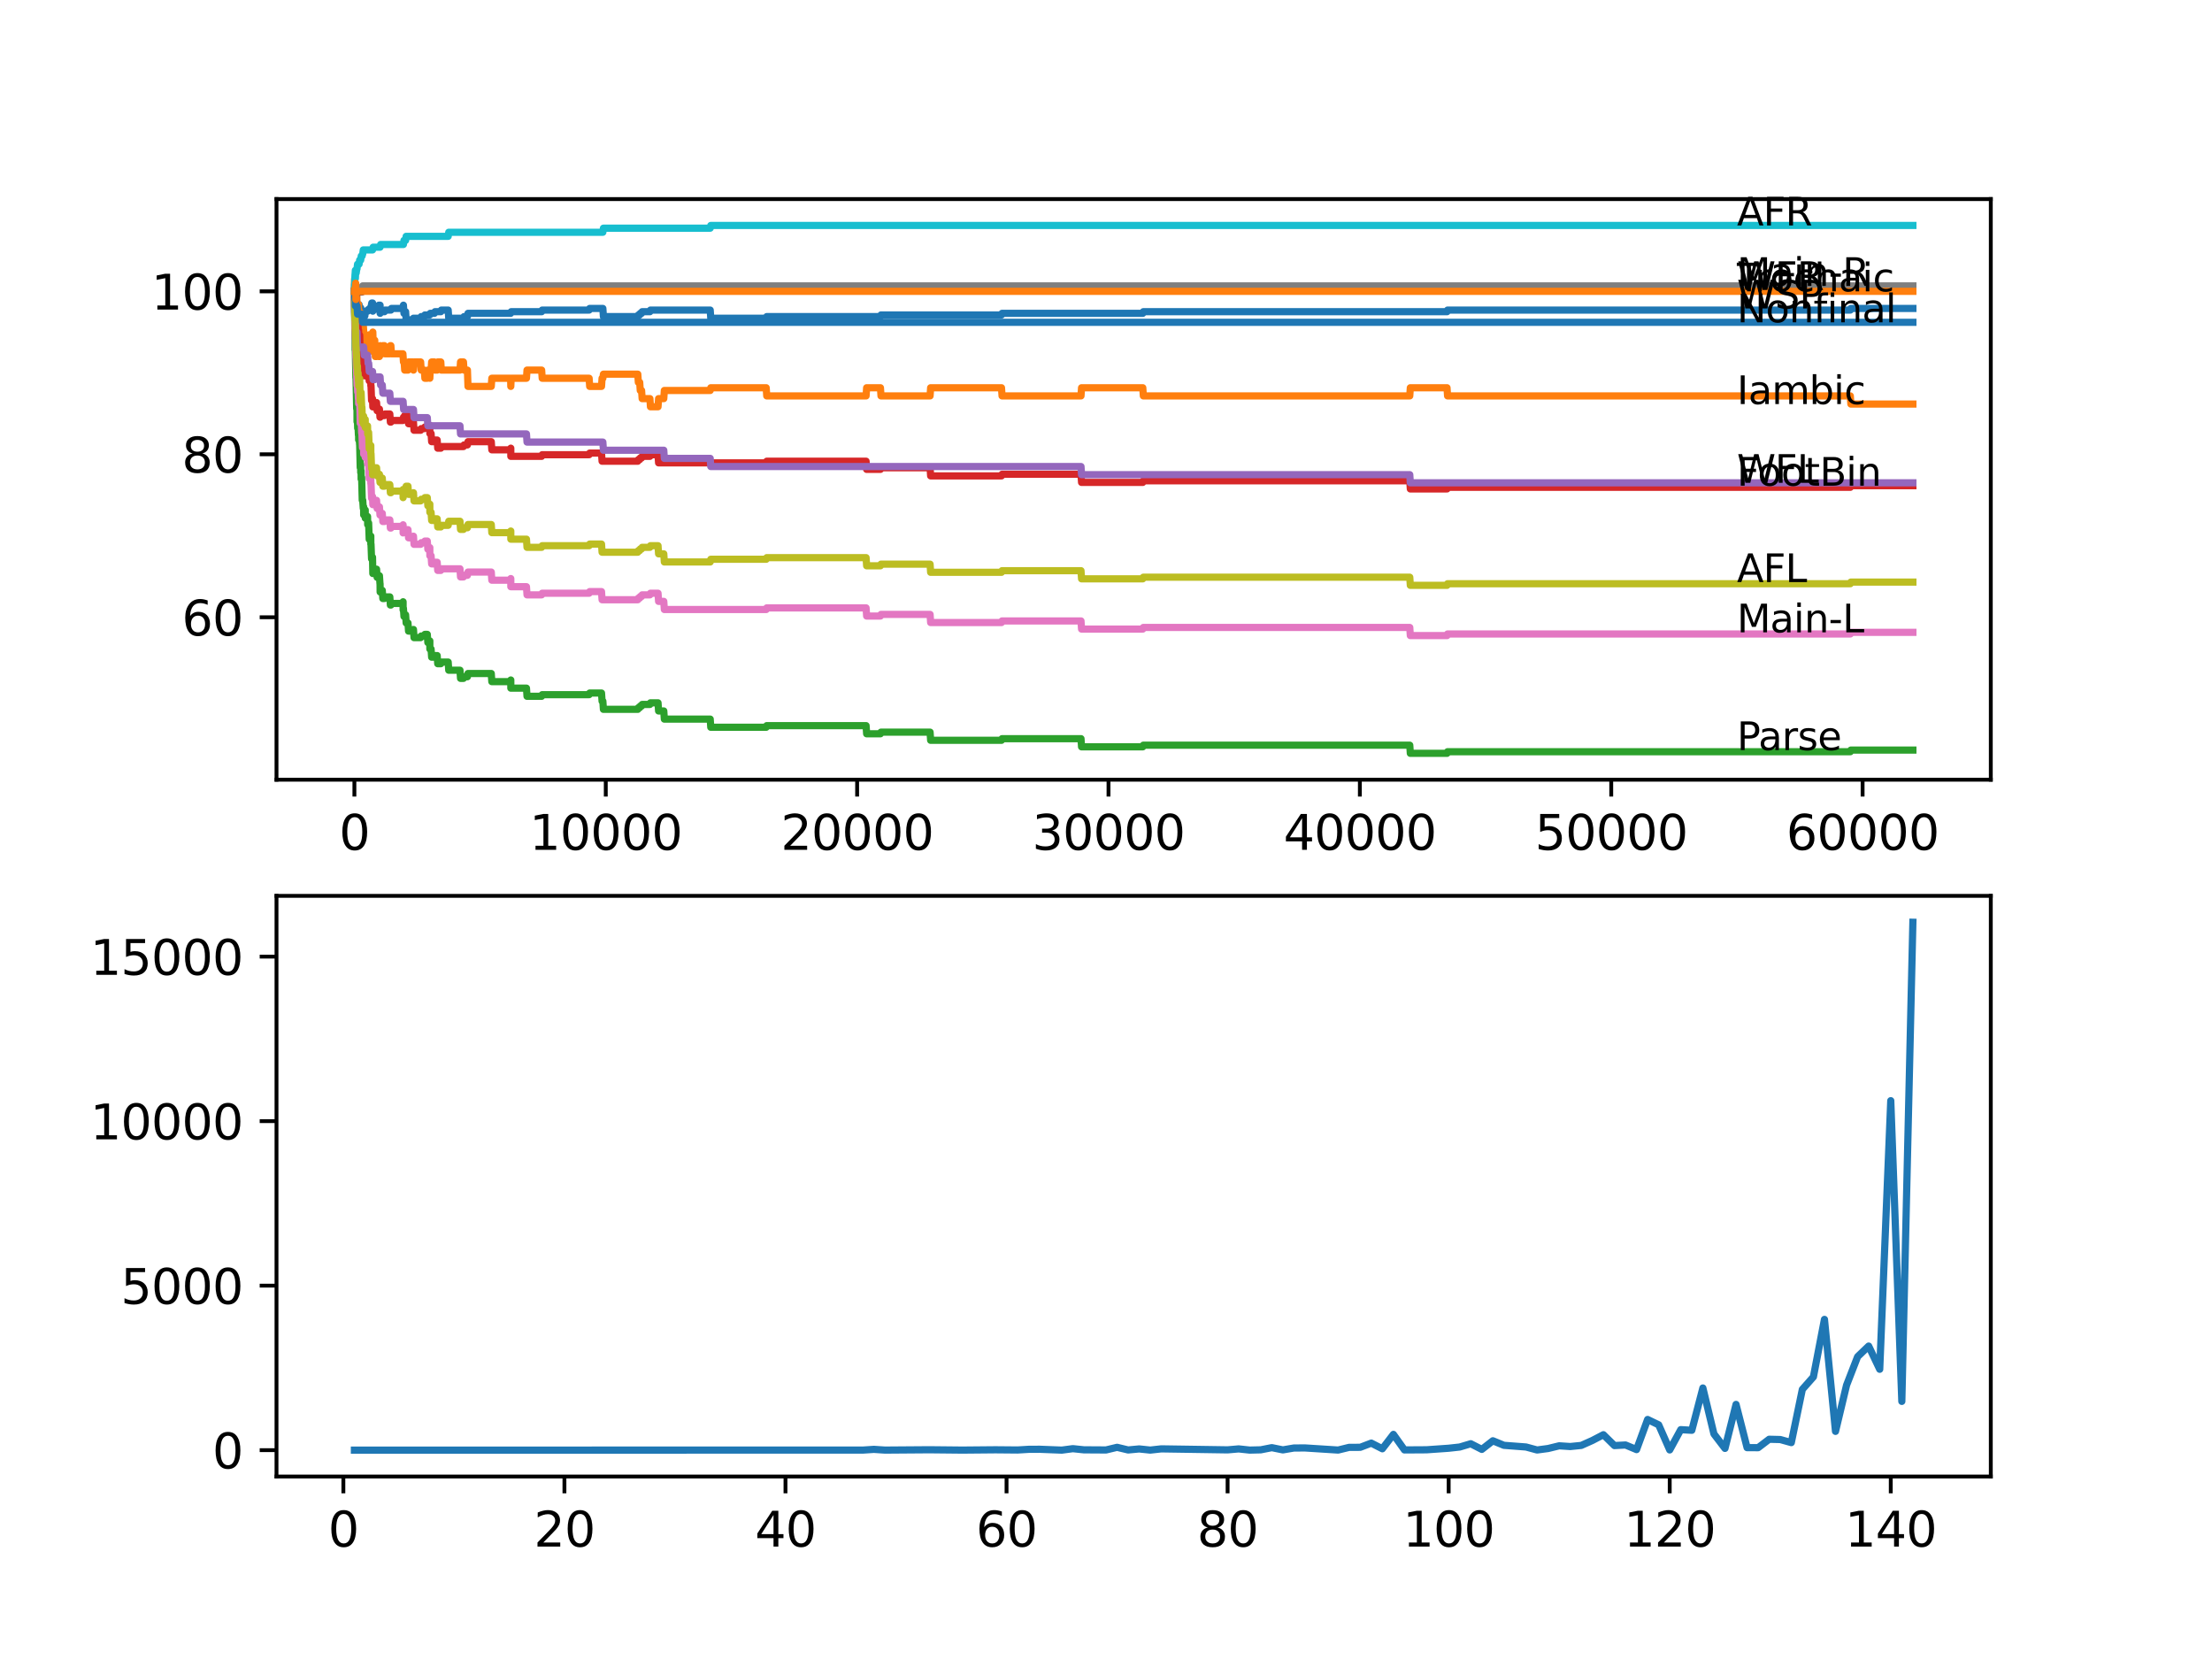 <?xml version="1.0" encoding="utf-8" standalone="no"?>
<!DOCTYPE svg PUBLIC "-//W3C//DTD SVG 1.1//EN"
  "http://www.w3.org/Graphics/SVG/1.1/DTD/svg11.dtd">
<svg xmlns:xlink="http://www.w3.org/1999/xlink" width="460.8pt" height="345.6pt" viewBox="0 0 460.8 345.6" xmlns="http://www.w3.org/2000/svg" version="1.1">
 <defs>
  <style type="text/css">*{stroke-linejoin: round; stroke-linecap: butt}</style>
 </defs>
 <g id="figure_1">
  <g id="patch_1">
   <path d="M 0 345.6 
L 460.8 345.6 
L 460.8 0 
L 0 0 
z
" style="fill: #ffffff"/>
  </g>
  <g id="axes_1">
   <g id="patch_2">
    <path d="M 57.6 162.432 
L 414.72 162.432 
L 414.72 41.472 
L 57.6 41.472 
z
" style="fill: #ffffff"/>
   </g>
   <g id="matplotlib.axis_1">
    <g id="xtick_1">
     <g id="line2d_1">
      <defs>
       <path id="mf407531218" d="M 0 0 
L 0 3.5 
" style="stroke: #000000; stroke-width: 0.8"/>
      </defs>
      <g>
       <use xlink:href="#mf407531218" x="73.827" y="162.432" style="stroke: #000000; stroke-width: 0.8"/>
      </g>
     </g>
     <g id="text_1">
      <!-- 0 -->
      <g transform="translate(70.646 177.03)scale(0.1 -0.1)">
       <defs>
        <path id="DejaVuSans-30" d="M 2034 4250 
Q 1547 4250 1301 3770 
Q 1056 3291 1056 2328 
Q 1056 1369 1301 889 
Q 1547 409 2034 409 
Q 2525 409 2770 889 
Q 3016 1369 3016 2328 
Q 3016 3291 2770 3770 
Q 2525 4250 2034 4250 
z
M 2034 4750 
Q 2819 4750 3233 4129 
Q 3647 3509 3647 2328 
Q 3647 1150 3233 529 
Q 2819 -91 2034 -91 
Q 1250 -91 836 529 
Q 422 1150 422 2328 
Q 422 3509 836 4129 
Q 1250 4750 2034 4750 
z
" transform="scale(0.016)"/>
       </defs>
       <use xlink:href="#DejaVuSans-30"/>
      </g>
     </g>
    </g>
    <g id="xtick_2">
     <g id="line2d_2">
      <g>
       <use xlink:href="#mf407531218" x="126.192" y="162.432" style="stroke: #000000; stroke-width: 0.8"/>
      </g>
     </g>
     <g id="text_2">
      <!-- 10000 -->
      <g transform="translate(110.286 177.03)scale(0.1 -0.1)">
       <defs>
        <path id="DejaVuSans-31" d="M 794 531 
L 1825 531 
L 1825 4091 
L 703 3866 
L 703 4441 
L 1819 4666 
L 2450 4666 
L 2450 531 
L 3481 531 
L 3481 0 
L 794 0 
L 794 531 
z
" transform="scale(0.016)"/>
       </defs>
       <use xlink:href="#DejaVuSans-31"/>
       <use xlink:href="#DejaVuSans-30" x="63.623"/>
       <use xlink:href="#DejaVuSans-30" x="127.246"/>
       <use xlink:href="#DejaVuSans-30" x="190.869"/>
       <use xlink:href="#DejaVuSans-30" x="254.492"/>
      </g>
     </g>
    </g>
    <g id="xtick_3">
     <g id="line2d_3">
      <g>
       <use xlink:href="#mf407531218" x="178.556" y="162.432" style="stroke: #000000; stroke-width: 0.8"/>
      </g>
     </g>
     <g id="text_3">
      <!-- 20000 -->
      <g transform="translate(162.65 177.03)scale(0.1 -0.1)">
       <defs>
        <path id="DejaVuSans-32" d="M 1228 531 
L 3431 531 
L 3431 0 
L 469 0 
L 469 531 
Q 828 903 1448 1529 
Q 2069 2156 2228 2338 
Q 2531 2678 2651 2914 
Q 2772 3150 2772 3378 
Q 2772 3750 2511 3984 
Q 2250 4219 1831 4219 
Q 1534 4219 1204 4116 
Q 875 4013 500 3803 
L 500 4441 
Q 881 4594 1212 4672 
Q 1544 4750 1819 4750 
Q 2544 4750 2975 4387 
Q 3406 4025 3406 3419 
Q 3406 3131 3298 2873 
Q 3191 2616 2906 2266 
Q 2828 2175 2409 1742 
Q 1991 1309 1228 531 
z
" transform="scale(0.016)"/>
       </defs>
       <use xlink:href="#DejaVuSans-32"/>
       <use xlink:href="#DejaVuSans-30" x="63.623"/>
       <use xlink:href="#DejaVuSans-30" x="127.246"/>
       <use xlink:href="#DejaVuSans-30" x="190.869"/>
       <use xlink:href="#DejaVuSans-30" x="254.492"/>
      </g>
     </g>
    </g>
    <g id="xtick_4">
     <g id="line2d_4">
      <g>
       <use xlink:href="#mf407531218" x="230.921" y="162.432" style="stroke: #000000; stroke-width: 0.8"/>
      </g>
     </g>
     <g id="text_4">
      <!-- 30000 -->
      <g transform="translate(215.015 177.03)scale(0.1 -0.1)">
       <defs>
        <path id="DejaVuSans-33" d="M 2597 2516 
Q 3050 2419 3304 2112 
Q 3559 1806 3559 1356 
Q 3559 666 3084 287 
Q 2609 -91 1734 -91 
Q 1441 -91 1130 -33 
Q 819 25 488 141 
L 488 750 
Q 750 597 1062 519 
Q 1375 441 1716 441 
Q 2309 441 2620 675 
Q 2931 909 2931 1356 
Q 2931 1769 2642 2001 
Q 2353 2234 1838 2234 
L 1294 2234 
L 1294 2753 
L 1863 2753 
Q 2328 2753 2575 2939 
Q 2822 3125 2822 3475 
Q 2822 3834 2567 4026 
Q 2313 4219 1838 4219 
Q 1578 4219 1281 4162 
Q 984 4106 628 3988 
L 628 4550 
Q 988 4650 1302 4700 
Q 1616 4750 1894 4750 
Q 2613 4750 3031 4423 
Q 3450 4097 3450 3541 
Q 3450 3153 3228 2886 
Q 3006 2619 2597 2516 
z
" transform="scale(0.016)"/>
       </defs>
       <use xlink:href="#DejaVuSans-33"/>
       <use xlink:href="#DejaVuSans-30" x="63.623"/>
       <use xlink:href="#DejaVuSans-30" x="127.246"/>
       <use xlink:href="#DejaVuSans-30" x="190.869"/>
       <use xlink:href="#DejaVuSans-30" x="254.492"/>
      </g>
     </g>
    </g>
    <g id="xtick_5">
     <g id="line2d_5">
      <g>
       <use xlink:href="#mf407531218" x="283.285" y="162.432" style="stroke: #000000; stroke-width: 0.8"/>
      </g>
     </g>
     <g id="text_5">
      <!-- 40000 -->
      <g transform="translate(267.379 177.03)scale(0.1 -0.1)">
       <defs>
        <path id="DejaVuSans-34" d="M 2419 4116 
L 825 1625 
L 2419 1625 
L 2419 4116 
z
M 2253 4666 
L 3047 4666 
L 3047 1625 
L 3713 1625 
L 3713 1100 
L 3047 1100 
L 3047 0 
L 2419 0 
L 2419 1100 
L 313 1100 
L 313 1709 
L 2253 4666 
z
" transform="scale(0.016)"/>
       </defs>
       <use xlink:href="#DejaVuSans-34"/>
       <use xlink:href="#DejaVuSans-30" x="63.623"/>
       <use xlink:href="#DejaVuSans-30" x="127.246"/>
       <use xlink:href="#DejaVuSans-30" x="190.869"/>
       <use xlink:href="#DejaVuSans-30" x="254.492"/>
      </g>
     </g>
    </g>
    <g id="xtick_6">
     <g id="line2d_6">
      <g>
       <use xlink:href="#mf407531218" x="335.65" y="162.432" style="stroke: #000000; stroke-width: 0.8"/>
      </g>
     </g>
     <g id="text_6">
      <!-- 50000 -->
      <g transform="translate(319.744 177.03)scale(0.1 -0.1)">
       <defs>
        <path id="DejaVuSans-35" d="M 691 4666 
L 3169 4666 
L 3169 4134 
L 1269 4134 
L 1269 2991 
Q 1406 3038 1543 3061 
Q 1681 3084 1819 3084 
Q 2600 3084 3056 2656 
Q 3513 2228 3513 1497 
Q 3513 744 3044 326 
Q 2575 -91 1722 -91 
Q 1428 -91 1123 -41 
Q 819 9 494 109 
L 494 744 
Q 775 591 1075 516 
Q 1375 441 1709 441 
Q 2250 441 2565 725 
Q 2881 1009 2881 1497 
Q 2881 1984 2565 2268 
Q 2250 2553 1709 2553 
Q 1456 2553 1204 2497 
Q 953 2441 691 2322 
L 691 4666 
z
" transform="scale(0.016)"/>
       </defs>
       <use xlink:href="#DejaVuSans-35"/>
       <use xlink:href="#DejaVuSans-30" x="63.623"/>
       <use xlink:href="#DejaVuSans-30" x="127.246"/>
       <use xlink:href="#DejaVuSans-30" x="190.869"/>
       <use xlink:href="#DejaVuSans-30" x="254.492"/>
      </g>
     </g>
    </g>
    <g id="xtick_7">
     <g id="line2d_7">
      <g>
       <use xlink:href="#mf407531218" x="388.014" y="162.432" style="stroke: #000000; stroke-width: 0.8"/>
      </g>
     </g>
     <g id="text_7">
      <!-- 60000 -->
      <g transform="translate(372.108 177.03)scale(0.1 -0.1)">
       <defs>
        <path id="DejaVuSans-36" d="M 2113 2584 
Q 1688 2584 1439 2293 
Q 1191 2003 1191 1497 
Q 1191 994 1439 701 
Q 1688 409 2113 409 
Q 2538 409 2786 701 
Q 3034 994 3034 1497 
Q 3034 2003 2786 2293 
Q 2538 2584 2113 2584 
z
M 3366 4563 
L 3366 3988 
Q 3128 4100 2886 4159 
Q 2644 4219 2406 4219 
Q 1781 4219 1451 3797 
Q 1122 3375 1075 2522 
Q 1259 2794 1537 2939 
Q 1816 3084 2150 3084 
Q 2853 3084 3261 2657 
Q 3669 2231 3669 1497 
Q 3669 778 3244 343 
Q 2819 -91 2113 -91 
Q 1303 -91 875 529 
Q 447 1150 447 2328 
Q 447 3434 972 4092 
Q 1497 4750 2381 4750 
Q 2619 4750 2861 4703 
Q 3103 4656 3366 4563 
z
" transform="scale(0.016)"/>
       </defs>
       <use xlink:href="#DejaVuSans-36"/>
       <use xlink:href="#DejaVuSans-30" x="63.623"/>
       <use xlink:href="#DejaVuSans-30" x="127.246"/>
       <use xlink:href="#DejaVuSans-30" x="190.869"/>
       <use xlink:href="#DejaVuSans-30" x="254.492"/>
      </g>
     </g>
    </g>
   </g>
   <g id="matplotlib.axis_2">
    <g id="ytick_1">
     <g id="line2d_8">
      <defs>
       <path id="m8c0c7b6391" d="M 0 0 
L -3.5 0 
" style="stroke: #000000; stroke-width: 0.8"/>
      </defs>
      <g>
       <use xlink:href="#m8c0c7b6391" x="57.6" y="128.587" style="stroke: #000000; stroke-width: 0.8"/>
      </g>
     </g>
     <g id="text_8">
      <!-- 60 -->
      <g transform="translate(37.875 132.386)scale(0.1 -0.1)">
       <use xlink:href="#DejaVuSans-36"/>
       <use xlink:href="#DejaVuSans-30" x="63.623"/>
      </g>
     </g>
    </g>
    <g id="ytick_2">
     <g id="line2d_9">
      <g>
       <use xlink:href="#m8c0c7b6391" x="57.6" y="94.639" style="stroke: #000000; stroke-width: 0.8"/>
      </g>
     </g>
     <g id="text_9">
      <!-- 80 -->
      <g transform="translate(37.875 98.438)scale(0.1 -0.1)">
       <defs>
        <path id="DejaVuSans-38" d="M 2034 2216 
Q 1584 2216 1326 1975 
Q 1069 1734 1069 1313 
Q 1069 891 1326 650 
Q 1584 409 2034 409 
Q 2484 409 2743 651 
Q 3003 894 3003 1313 
Q 3003 1734 2745 1975 
Q 2488 2216 2034 2216 
z
M 1403 2484 
Q 997 2584 770 2862 
Q 544 3141 544 3541 
Q 544 4100 942 4425 
Q 1341 4750 2034 4750 
Q 2731 4750 3128 4425 
Q 3525 4100 3525 3541 
Q 3525 3141 3298 2862 
Q 3072 2584 2669 2484 
Q 3125 2378 3379 2068 
Q 3634 1759 3634 1313 
Q 3634 634 3220 271 
Q 2806 -91 2034 -91 
Q 1263 -91 848 271 
Q 434 634 434 1313 
Q 434 1759 690 2068 
Q 947 2378 1403 2484 
z
M 1172 3481 
Q 1172 3119 1398 2916 
Q 1625 2713 2034 2713 
Q 2441 2713 2670 2916 
Q 2900 3119 2900 3481 
Q 2900 3844 2670 4047 
Q 2441 4250 2034 4250 
Q 1625 4250 1398 4047 
Q 1172 3844 1172 3481 
z
" transform="scale(0.016)"/>
       </defs>
       <use xlink:href="#DejaVuSans-38"/>
       <use xlink:href="#DejaVuSans-30" x="63.623"/>
      </g>
     </g>
    </g>
    <g id="ytick_3">
     <g id="line2d_10">
      <g>
       <use xlink:href="#m8c0c7b6391" x="57.6" y="60.691" style="stroke: #000000; stroke-width: 0.8"/>
      </g>
     </g>
     <g id="text_10">
      <!-- 100 -->
      <g transform="translate(31.512 64.49)scale(0.1 -0.1)">
       <use xlink:href="#DejaVuSans-31"/>
       <use xlink:href="#DejaVuSans-30" x="63.623"/>
       <use xlink:href="#DejaVuSans-30" x="127.246"/>
      </g>
     </g>
    </g>
   </g>
   <g id="line2d_11">
    <path d="M 73.833 62.388 
L 73.937 66.632 
L 73.953 66.292 
L 73.974 67.311 
L 74.063 64.595 
L 74.079 66.292 
L 74.157 63.067 
L 74.168 63.067 
L 74.178 63.067 
L 74.205 62.728 
L 74.21 64.425 
L 74.267 64.425 
L 74.325 64.425 
L 74.367 63.746 
L 74.372 65.444 
L 74.424 65.104 
L 74.508 65.104 
L 74.623 64.821 
L 74.665 64.821 
L 74.796 63.463 
L 74.801 63.463 
L 74.917 65.161 
L 74.974 65.161 
L 75.095 64.482 
L 75.105 64.482 
L 75.137 64.142 
L 75.142 65.84 
L 75.194 65.84 
L 75.215 65.84 
L 75.336 65.161 
L 75.404 65.161 
L 75.519 64.821 
L 75.561 64.821 
L 75.676 66.519 
L 75.702 66.519 
L 75.823 65.84 
L 75.995 65.84 
L 76.121 64.821 
L 76.598 64.821 
L 76.713 64.482 
L 77.006 64.482 
L 77.121 64.142 
L 77.179 64.142 
L 77.294 63.803 
L 77.325 63.803 
L 77.446 63.124 
L 77.613 63.124 
L 77.666 64.821 
L 77.729 64.482 
L 78.064 64.482 
L 78.184 63.916 
L 78.797 63.916 
L 78.912 63.576 
L 79.174 63.576 
L 79.19 65.274 
L 79.289 64.934 
L 80.085 64.934 
L 80.2 64.595 
L 81.426 64.595 
L 81.541 64.255 
L 83.934 64.255 
L 84.039 63.576 
L 84.154 65.274 
L 84.19 65.274 
L 84.306 64.934 
L 84.494 64.934 
L 84.609 66.632 
L 86.013 66.632 
L 86.128 66.292 
L 87.626 66.292 
L 87.741 65.953 
L 88.395 65.953 
L 88.51 65.613 
L 89.516 65.613 
L 89.631 65.274 
L 90.495 65.274 
L 90.61 64.934 
L 91.825 64.934 
L 91.94 64.595 
L 93.365 64.595 
L 93.48 66.292 
L 96.548 66.292 
L 96.664 65.953 
L 97.371 65.953 
L 97.491 65.274 
L 106.372 65.274 
L 106.487 64.934 
L 112.834 64.934 
L 112.949 64.595 
L 122.725 64.595 
L 122.841 64.255 
L 125.585 64.255 
L 125.7 65.953 
L 132.863 65.953 
L 132.978 65.613 
L 133.261 65.613 
L 133.376 65.274 
L 133.654 65.274 
L 133.769 64.934 
L 135.387 64.934 
L 135.502 64.595 
L 147.949 64.595 
L 148.065 66.292 
L 159.611 66.292 
L 159.726 65.953 
L 183.411 65.953 
L 183.526 65.613 
L 208.629 65.613 
L 208.745 65.274 
L 238.063 65.274 
L 238.179 64.934 
L 301.44 64.934 
L 301.555 64.595 
L 385.454 64.595 
L 385.569 64.255 
L 398.487 64.255 
L 398.487 64.255 
" clip-path="url(#pb771fad046)" style="fill: none; stroke: #1f77b4; stroke-width: 1.5; stroke-linecap: square"/>
   </g>
   <g id="line2d_12">
    <path d="M 73.833 59.842 
L 73.864 59.842 
L 73.875 58.145 
L 73.896 61.54 
L 73.964 60.691 
L 74.084 64.369 
L 74.089 64.369 
L 74.1 67.763 
L 74.131 60.974 
L 74.199 64.369 
L 74.241 64.369 
L 74.325 60.974 
L 74.356 62.671 
L 74.461 65.076 
L 74.466 63.378 
L 74.508 63.378 
L 74.592 65.076 
L 74.618 63.378 
L 74.665 63.378 
L 74.786 66.773 
L 74.791 66.773 
L 74.906 68.471 
L 74.927 68.471 
L 75.042 65.076 
L 75.163 68.471 
L 75.215 68.471 
L 75.33 70.168 
L 75.336 70.168 
L 75.404 66.773 
L 75.451 68.046 
L 75.702 68.046 
L 75.817 69.744 
L 75.995 69.744 
L 76.084 73.139 
L 76.111 71.441 
L 76.116 71.441 
L 76.231 73.139 
L 76.566 73.139 
L 76.598 71.441 
L 76.676 73.139 
L 76.791 73.139 
L 76.912 69.744 
L 77.006 69.744 
L 77.121 71.441 
L 77.179 71.441 
L 77.247 73.139 
L 77.289 71.441 
L 77.404 69.744 
L 77.519 71.441 
L 77.603 71.441 
L 77.666 69.178 
L 77.713 70.875 
L 78.064 70.875 
L 78.184 74.27 
L 78.446 74.27 
L 78.561 72.573 
L 78.797 72.573 
L 78.912 74.27 
L 79.043 74.27 
L 79.158 72.573 
L 79.174 72.573 
L 79.19 72.007 
L 79.195 73.704 
L 79.273 73.704 
L 79.635 73.704 
L 79.75 72.007 
L 80.085 72.007 
L 80.2 73.704 
L 81.206 73.704 
L 81.321 72.007 
L 81.426 72.007 
L 81.541 73.704 
L 83.934 73.704 
L 84.049 75.402 
L 84.19 75.402 
L 84.306 77.099 
L 84.992 77.099 
L 85.107 75.402 
L 86.013 75.402 
L 86.128 77.099 
L 86.133 77.099 
L 86.248 75.402 
L 87.626 75.402 
L 87.741 77.099 
L 88.395 77.099 
L 88.51 78.797 
L 89.013 78.797 
L 89.128 77.099 
L 89.516 77.099 
L 89.542 78.797 
L 89.626 77.099 
L 89.804 77.099 
L 89.919 75.402 
L 90.495 75.402 
L 90.61 77.099 
L 91.071 77.099 
L 91.186 75.402 
L 91.825 75.402 
L 91.94 77.099 
L 95.821 77.099 
L 95.936 75.402 
L 96.548 75.402 
L 96.664 77.099 
L 97.371 77.099 
L 97.491 80.494 
L 102.34 80.494 
L 102.455 78.797 
L 106.372 78.797 
L 106.409 80.494 
L 106.482 78.797 
L 109.671 78.797 
L 109.786 77.099 
L 112.834 77.099 
L 112.949 78.797 
L 122.725 78.797 
L 122.841 80.494 
L 125.307 80.494 
L 125.422 78.797 
L 125.585 78.797 
L 125.7 77.948 
L 132.863 77.948 
L 132.978 79.645 
L 133.261 79.645 
L 133.376 81.343 
L 133.654 81.343 
L 133.769 83.04 
L 135.387 83.04 
L 135.502 84.737 
L 137.079 84.737 
L 137.194 83.04 
L 138.278 83.04 
L 138.393 81.343 
L 147.949 81.343 
L 148.065 80.777 
L 159.611 80.777 
L 159.726 82.474 
L 180.421 82.474 
L 180.536 80.777 
L 183.411 80.777 
L 183.526 82.474 
L 193.753 82.474 
L 193.868 80.777 
L 208.629 80.777 
L 208.745 82.474 
L 225.192 82.474 
L 225.307 80.777 
L 238.063 80.777 
L 238.179 82.474 
L 293.68 82.474 
L 293.795 80.777 
L 301.44 80.777 
L 301.555 82.474 
L 385.454 82.474 
L 385.569 84.172 
L 398.487 84.172 
L 398.487 84.172 
" clip-path="url(#pb771fad046)" style="fill: none; stroke: #ff7f0e; stroke-width: 1.5; stroke-linecap: square"/>
   </g>
   <g id="line2d_13">
    <path d="M 73.833 62.388 
L 73.953 70.536 
L 73.964 70.196 
L 73.969 69.857 
L 73.985 72.912 
L 74.011 72.573 
L 74.136 78.683 
L 74.168 78.683 
L 74.299 85.134 
L 74.325 85.134 
L 74.367 84.455 
L 74.377 87.849 
L 74.398 87.51 
L 74.461 87.51 
L 74.508 89.207 
L 74.576 88.924 
L 74.592 88.924 
L 74.665 90.622 
L 74.702 90.282 
L 74.707 89.943 
L 74.712 91.64 
L 74.801 90.961 
L 74.917 92.659 
L 74.927 92.659 
L 75.042 97.411 
L 75.048 97.072 
L 75.105 97.072 
L 75.137 96.732 
L 75.142 98.43 
L 75.194 98.43 
L 75.215 98.43 
L 75.226 98.09 
L 75.231 99.788 
L 75.309 99.448 
L 75.336 99.448 
L 75.461 104.201 
L 75.561 104.201 
L 75.676 105.898 
L 75.702 105.898 
L 75.755 105.559 
L 75.76 107.256 
L 75.796 106.917 
L 75.995 106.917 
L 76.084 106.238 
L 76.09 107.935 
L 76.116 107.935 
L 76.231 107.596 
L 76.566 107.596 
L 76.598 109.293 
L 76.681 108.954 
L 76.791 108.954 
L 76.912 112.349 
L 77.006 112.349 
L 77.121 112.009 
L 77.179 112.009 
L 77.247 111.67 
L 77.252 113.367 
L 77.268 113.367 
L 77.289 113.367 
L 77.404 116.422 
L 77.519 116.083 
L 77.603 116.083 
L 77.666 119.478 
L 77.723 119.138 
L 78.064 119.138 
L 78.184 118.572 
L 78.446 118.572 
L 78.561 120.27 
L 78.797 120.27 
L 78.912 119.93 
L 79.043 119.93 
L 79.158 121.628 
L 79.174 121.628 
L 79.19 123.325 
L 79.289 122.986 
L 79.635 122.986 
L 79.75 124.683 
L 80.085 124.683 
L 80.2 124.344 
L 81.206 124.344 
L 81.321 126.041 
L 81.426 126.041 
L 81.541 125.702 
L 83.934 125.702 
L 83.97 125.362 
L 83.976 127.059 
L 84.028 126.72 
L 84.039 126.72 
L 84.154 128.417 
L 84.19 128.417 
L 84.306 128.078 
L 84.494 128.078 
L 84.609 129.775 
L 84.992 129.775 
L 85.107 131.473 
L 86.013 131.473 
L 86.128 131.133 
L 86.133 131.133 
L 86.248 132.831 
L 87.626 132.831 
L 87.741 132.491 
L 88.395 132.491 
L 88.51 132.152 
L 89.013 132.152 
L 89.128 133.849 
L 89.516 133.849 
L 89.542 133.51 
L 89.547 135.207 
L 89.605 135.207 
L 89.804 135.207 
L 89.919 136.904 
L 90.495 136.904 
L 90.61 136.565 
L 91.071 136.565 
L 91.186 138.262 
L 91.825 138.262 
L 91.94 137.923 
L 93.365 137.923 
L 93.48 139.62 
L 95.821 139.62 
L 95.936 141.318 
L 96.548 141.318 
L 96.664 140.978 
L 97.371 140.978 
L 97.491 140.299 
L 102.34 140.299 
L 102.455 141.997 
L 106.372 141.997 
L 106.409 141.657 
L 106.414 143.355 
L 106.461 143.355 
L 109.671 143.355 
L 109.786 145.052 
L 112.834 145.052 
L 112.949 144.712 
L 122.725 144.712 
L 122.841 144.373 
L 125.307 144.373 
L 125.422 146.07 
L 125.585 146.07 
L 125.7 147.768 
L 132.863 147.768 
L 132.978 147.428 
L 133.261 147.428 
L 133.376 147.089 
L 133.654 147.089 
L 133.769 146.749 
L 135.387 146.749 
L 135.502 146.41 
L 137.079 146.41 
L 137.194 148.107 
L 138.278 148.107 
L 138.393 149.805 
L 147.949 149.805 
L 148.065 151.502 
L 159.611 151.502 
L 159.726 151.163 
L 180.421 151.163 
L 180.536 152.86 
L 183.411 152.86 
L 183.526 152.521 
L 193.753 152.521 
L 193.868 154.218 
L 208.629 154.218 
L 208.745 153.878 
L 225.192 153.878 
L 225.307 155.576 
L 238.063 155.576 
L 238.179 155.236 
L 293.68 155.236 
L 293.795 156.934 
L 301.44 156.934 
L 301.555 156.594 
L 385.454 156.594 
L 385.569 156.255 
L 398.487 156.255 
L 398.487 156.255 
" clip-path="url(#pb771fad046)" style="fill: none; stroke: #2ca02c; stroke-width: 1.5; stroke-linecap: square"/>
   </g>
   <g id="line2d_14">
    <path d="M 73.833 60.691 
L 73.875 60.691 
L 73.896 60.267 
L 73.953 63.322 
L 74.1 60.945 
L 74.105 60.945 
L 74.178 66.038 
L 74.231 65.698 
L 74.294 65.698 
L 74.325 67.396 
L 74.403 66.377 
L 74.461 66.377 
L 74.508 68.075 
L 74.576 67.792 
L 74.592 67.792 
L 74.665 69.489 
L 74.702 69.15 
L 74.707 68.81 
L 74.712 70.508 
L 74.801 69.829 
L 74.927 69.829 
L 75.042 74.581 
L 75.048 74.242 
L 75.105 74.242 
L 75.226 73.563 
L 75.346 76.618 
L 75.393 76.618 
L 75.404 78.316 
L 75.508 77.976 
L 75.702 77.976 
L 75.823 77.297 
L 75.995 77.297 
L 76.084 76.618 
L 76.09 78.316 
L 76.116 78.316 
L 76.231 77.976 
L 76.598 77.976 
L 76.713 77.637 
L 76.791 77.637 
L 76.907 79.334 
L 77.006 79.334 
L 77.121 78.995 
L 77.179 78.995 
L 77.247 78.655 
L 77.252 80.353 
L 77.268 80.353 
L 77.289 80.353 
L 77.404 83.408 
L 77.519 83.068 
L 77.603 83.068 
L 77.666 84.766 
L 77.718 84.426 
L 78.064 84.426 
L 78.184 83.86 
L 78.446 83.86 
L 78.561 85.558 
L 78.797 85.558 
L 78.912 85.218 
L 79.043 85.218 
L 79.158 86.916 
L 79.19 86.916 
L 79.305 86.576 
L 80.085 86.576 
L 80.2 86.237 
L 81.206 86.237 
L 81.321 87.934 
L 81.426 87.934 
L 81.541 87.595 
L 83.934 87.595 
L 84.054 86.916 
L 84.19 86.916 
L 84.306 86.576 
L 84.992 86.576 
L 85.107 88.274 
L 86.013 88.274 
L 86.128 87.934 
L 86.133 87.934 
L 86.248 89.632 
L 87.626 89.632 
L 87.741 89.292 
L 88.395 89.292 
L 88.51 88.953 
L 89.516 88.953 
L 89.542 88.613 
L 89.547 90.311 
L 89.605 90.311 
L 89.804 90.311 
L 89.919 92.008 
L 90.495 92.008 
L 90.61 91.669 
L 91.071 91.669 
L 91.186 93.366 
L 91.825 93.366 
L 91.94 93.026 
L 96.548 93.026 
L 96.664 92.687 
L 97.371 92.687 
L 97.491 92.008 
L 102.34 92.008 
L 102.455 93.705 
L 106.372 93.705 
L 106.409 93.366 
L 106.414 95.063 
L 106.461 95.063 
L 112.834 95.063 
L 112.949 94.724 
L 122.725 94.724 
L 122.841 94.384 
L 125.307 94.384 
L 125.422 96.082 
L 132.863 96.082 
L 132.978 95.742 
L 133.261 95.742 
L 133.376 95.403 
L 133.654 95.403 
L 133.769 95.063 
L 135.387 95.063 
L 135.502 94.724 
L 137.079 94.724 
L 137.194 96.421 
L 159.611 96.421 
L 159.726 96.082 
L 180.421 96.082 
L 180.536 97.779 
L 183.411 97.779 
L 183.526 97.44 
L 193.753 97.44 
L 193.868 99.137 
L 208.629 99.137 
L 208.745 98.798 
L 225.192 98.798 
L 225.307 100.495 
L 238.063 100.495 
L 238.179 100.156 
L 293.68 100.156 
L 293.795 101.853 
L 301.44 101.853 
L 301.555 101.514 
L 385.454 101.514 
L 385.569 101.174 
L 398.487 101.174 
L 398.487 101.174 
" clip-path="url(#pb771fad046)" style="fill: none; stroke: #d62728; stroke-width: 1.5; stroke-linecap: square"/>
   </g>
   <g id="line2d_15">
    <path d="M 73.833 62.388 
L 73.958 67.481 
L 73.969 67.481 
L 74.084 69.178 
L 74.367 69.178 
L 74.487 72.573 
L 74.508 72.573 
L 74.623 72.29 
L 75.755 72.29 
L 75.87 73.987 
L 76.566 73.987 
L 76.681 75.685 
L 76.802 75.685 
L 76.917 77.382 
L 77.603 77.382 
L 77.718 79.079 
L 78.064 79.079 
L 78.184 78.514 
L 79.174 78.514 
L 79.289 80.211 
L 79.635 80.211 
L 79.75 81.908 
L 81.206 81.908 
L 81.321 83.606 
L 83.97 83.606 
L 84.086 85.303 
L 86.133 85.303 
L 86.248 87.001 
L 89.013 87.001 
L 89.128 88.698 
L 95.821 88.698 
L 95.936 90.395 
L 109.671 90.395 
L 109.786 92.093 
L 125.585 92.093 
L 125.7 93.79 
L 138.278 93.79 
L 138.393 95.488 
L 147.949 95.488 
L 148.065 97.185 
L 225.192 97.185 
L 225.307 98.883 
L 293.68 98.883 
L 293.795 100.58 
L 398.487 100.58 
L 398.487 100.58 
" clip-path="url(#pb771fad046)" style="fill: none; stroke: #9467bd; stroke-width: 1.5; stroke-linecap: square"/>
   </g>
   <g id="line2d_16">
    <path d="M 73.833 60.691 
L 73.838 60.691 
L 73.953 60.125 
L 74.026 60.125 
L 74.032 61.822 
L 74.136 61.257 
L 74.372 61.257 
L 74.487 60.832 
L 75.43 60.832 
L 75.545 60.408 
L 398.487 60.408 
L 398.487 60.408 
" clip-path="url(#pb771fad046)" style="fill: none; stroke: #8c564b; stroke-width: 1.5; stroke-linecap: square"/>
   </g>
   <g id="line2d_17">
    <path d="M 73.833 60.691 
L 73.953 68.414 
L 73.964 68.075 
L 73.979 67.396 
L 74.016 70.451 
L 74.032 70.111 
L 74.152 74.525 
L 74.168 74.525 
L 74.288 77.58 
L 74.294 77.58 
L 74.388 80.296 
L 74.409 79.956 
L 74.461 79.956 
L 74.508 81.654 
L 74.576 81.371 
L 74.592 81.371 
L 74.665 83.068 
L 74.702 82.729 
L 74.707 82.389 
L 74.712 84.087 
L 74.801 83.408 
L 74.927 83.408 
L 75.042 88.161 
L 75.048 87.821 
L 75.105 87.821 
L 75.226 87.142 
L 75.346 90.197 
L 75.393 90.197 
L 75.514 93.253 
L 75.702 93.253 
L 75.755 92.913 
L 75.76 94.611 
L 75.796 94.271 
L 75.995 94.271 
L 76.084 93.592 
L 76.09 95.29 
L 76.116 95.29 
L 76.231 94.95 
L 76.566 94.95 
L 76.598 96.648 
L 76.681 96.308 
L 76.791 96.308 
L 76.912 99.703 
L 77.006 99.703 
L 77.121 99.363 
L 77.179 99.363 
L 77.247 99.024 
L 77.252 100.721 
L 77.268 100.721 
L 77.289 100.721 
L 77.404 103.777 
L 77.519 103.437 
L 77.603 103.437 
L 77.666 105.135 
L 77.718 104.795 
L 78.064 104.795 
L 78.184 104.229 
L 78.446 104.229 
L 78.561 105.927 
L 78.797 105.927 
L 78.912 105.587 
L 79.043 105.587 
L 79.158 107.285 
L 79.19 107.285 
L 79.305 106.945 
L 79.635 106.945 
L 79.75 108.643 
L 80.085 108.643 
L 80.2 108.303 
L 81.206 108.303 
L 81.321 110.001 
L 81.426 110.001 
L 81.541 109.661 
L 83.934 109.661 
L 83.97 109.322 
L 83.976 111.019 
L 84.028 110.679 
L 84.19 110.679 
L 84.306 110.34 
L 84.992 110.34 
L 85.107 112.037 
L 86.013 112.037 
L 86.128 111.698 
L 86.133 111.698 
L 86.248 113.395 
L 87.626 113.395 
L 87.741 113.056 
L 88.395 113.056 
L 88.51 112.716 
L 89.013 112.716 
L 89.128 114.414 
L 89.516 114.414 
L 89.542 114.074 
L 89.547 115.772 
L 89.605 115.772 
L 89.804 115.772 
L 89.919 117.469 
L 90.495 117.469 
L 90.61 117.13 
L 91.071 117.13 
L 91.186 118.827 
L 91.825 118.827 
L 91.94 118.488 
L 95.821 118.488 
L 95.936 120.185 
L 96.548 120.185 
L 96.664 119.845 
L 97.371 119.845 
L 97.491 119.167 
L 102.34 119.167 
L 102.455 120.864 
L 106.372 120.864 
L 106.409 120.524 
L 106.414 122.222 
L 106.461 122.222 
L 109.671 122.222 
L 109.786 123.919 
L 112.834 123.919 
L 112.949 123.58 
L 122.725 123.58 
L 122.841 123.24 
L 125.307 123.24 
L 125.422 124.938 
L 132.863 124.938 
L 132.978 124.598 
L 133.261 124.598 
L 133.376 124.259 
L 133.654 124.259 
L 133.769 123.919 
L 135.387 123.919 
L 135.502 123.58 
L 137.079 123.58 
L 137.194 125.277 
L 138.278 125.277 
L 138.393 126.975 
L 159.611 126.975 
L 159.726 126.635 
L 180.421 126.635 
L 180.536 128.333 
L 183.411 128.333 
L 183.526 127.993 
L 193.753 127.993 
L 193.868 129.69 
L 208.629 129.69 
L 208.745 129.351 
L 225.192 129.351 
L 225.307 131.048 
L 238.063 131.048 
L 238.179 130.709 
L 293.68 130.709 
L 293.795 132.406 
L 301.44 132.406 
L 301.555 132.067 
L 385.454 132.067 
L 385.569 131.727 
L 398.487 131.727 
L 398.487 131.727 
" clip-path="url(#pb771fad046)" style="fill: none; stroke: #e377c2; stroke-width: 1.5; stroke-linecap: square"/>
   </g>
   <g id="line2d_18">
    <path d="M 73.833 60.691 
L 73.948 59.276 
L 74.026 59.276 
L 74.032 60.974 
L 74.136 60.408 
L 74.372 60.408 
L 74.487 59.984 
L 75.43 59.984 
L 75.545 59.559 
L 398.487 59.559 
L 398.487 59.559 
" clip-path="url(#pb771fad046)" style="fill: none; stroke: #7f7f7f; stroke-width: 1.5; stroke-linecap: square"/>
   </g>
   <g id="line2d_19">
    <path d="M 73.833 60.691 
L 73.838 60.691 
L 73.953 66.717 
L 73.964 66.377 
L 73.979 65.698 
L 74.016 68.754 
L 74.032 68.414 
L 74.152 72.262 
L 74.168 72.262 
L 74.283 74.468 
L 74.294 74.468 
L 74.388 76.618 
L 74.409 76.279 
L 74.461 76.279 
L 74.508 77.976 
L 74.576 77.693 
L 74.592 77.693 
L 74.665 79.391 
L 74.702 79.051 
L 74.707 78.712 
L 74.712 80.409 
L 74.812 78.881 
L 74.927 78.881 
L 75.042 83.634 
L 75.048 83.295 
L 75.105 83.295 
L 75.226 81.767 
L 75.346 84.822 
L 75.393 84.822 
L 75.514 87.878 
L 75.561 87.878 
L 75.676 87.029 
L 75.702 87.029 
L 75.755 86.689 
L 75.76 88.387 
L 75.796 88.047 
L 75.995 88.047 
L 76.084 87.368 
L 76.09 89.066 
L 76.116 89.066 
L 76.231 88.726 
L 76.566 88.726 
L 76.598 90.424 
L 76.681 90.084 
L 76.791 90.084 
L 76.912 93.479 
L 77.006 93.479 
L 77.121 93.14 
L 77.179 93.14 
L 77.247 92.8 
L 77.252 94.498 
L 77.268 94.498 
L 77.289 94.498 
L 77.404 97.553 
L 77.519 97.213 
L 77.603 97.213 
L 77.613 98.911 
L 77.713 98.006 
L 78.064 98.006 
L 78.184 97.44 
L 78.446 97.44 
L 78.561 99.137 
L 78.797 99.137 
L 78.912 98.798 
L 79.043 98.798 
L 79.158 100.495 
L 79.174 100.495 
L 79.289 99.59 
L 79.635 99.59 
L 79.75 101.287 
L 80.085 101.287 
L 80.2 100.948 
L 81.206 100.948 
L 81.321 102.645 
L 81.426 102.645 
L 81.541 102.306 
L 83.934 102.306 
L 83.97 101.966 
L 83.976 103.664 
L 84.028 103.324 
L 84.039 103.324 
L 84.154 102.475 
L 84.19 102.475 
L 84.306 102.136 
L 84.494 102.136 
L 84.609 101.287 
L 84.992 101.287 
L 85.107 102.985 
L 86.013 102.985 
L 86.128 102.645 
L 86.133 102.645 
L 86.248 104.343 
L 87.626 104.343 
L 87.741 104.003 
L 88.395 104.003 
L 88.51 103.664 
L 89.013 103.664 
L 89.128 105.361 
L 89.516 105.361 
L 89.542 105.021 
L 89.547 106.719 
L 89.605 106.719 
L 89.804 106.719 
L 89.919 108.416 
L 90.495 108.416 
L 90.61 108.077 
L 91.071 108.077 
L 91.186 109.774 
L 91.825 109.774 
L 91.94 109.435 
L 93.365 109.435 
L 93.48 108.586 
L 95.821 108.586 
L 95.936 110.283 
L 96.548 110.283 
L 96.664 109.944 
L 97.371 109.944 
L 97.491 109.265 
L 102.34 109.265 
L 102.455 110.962 
L 106.372 110.962 
L 106.409 110.623 
L 106.414 112.32 
L 106.461 112.32 
L 109.671 112.32 
L 109.786 114.018 
L 112.834 114.018 
L 112.949 113.678 
L 122.725 113.678 
L 122.841 113.339 
L 125.307 113.339 
L 125.422 115.036 
L 132.863 115.036 
L 132.978 114.697 
L 133.261 114.697 
L 133.376 114.357 
L 133.654 114.357 
L 133.769 114.018 
L 135.387 114.018 
L 135.502 113.678 
L 137.079 113.678 
L 137.194 115.376 
L 138.278 115.376 
L 138.393 117.073 
L 147.949 117.073 
L 148.065 116.507 
L 159.611 116.507 
L 159.726 116.168 
L 180.421 116.168 
L 180.536 117.865 
L 183.411 117.865 
L 183.526 117.526 
L 193.753 117.526 
L 193.868 119.223 
L 208.629 119.223 
L 208.745 118.884 
L 225.192 118.884 
L 225.307 120.581 
L 238.063 120.581 
L 238.179 120.242 
L 293.68 120.242 
L 293.795 121.939 
L 301.44 121.939 
L 301.555 121.599 
L 385.454 121.599 
L 385.569 121.26 
L 398.487 121.26 
L 398.487 121.26 
" clip-path="url(#pb771fad046)" style="fill: none; stroke: #bcbd22; stroke-width: 1.5; stroke-linecap: square"/>
   </g>
   <g id="line2d_20">
    <path d="M 73.833 59.842 
L 73.958 57.155 
L 73.969 57.155 
L 74.026 56.306 
L 74.032 58.003 
L 74.079 56.872 
L 74.205 56.872 
L 74.32 56.023 
L 74.367 56.023 
L 74.482 55.033 
L 74.801 55.033 
L 74.917 54.184 
L 75.137 54.184 
L 75.252 53.335 
L 75.43 53.335 
L 75.545 52.911 
L 75.561 52.911 
L 75.676 52.062 
L 77.613 52.062 
L 77.729 51.497 
L 79.174 51.497 
L 79.289 50.931 
L 84.039 50.931 
L 84.154 50.082 
L 84.494 50.082 
L 84.609 49.233 
L 93.365 49.233 
L 93.48 48.385 
L 125.585 48.385 
L 125.7 47.536 
L 147.949 47.536 
L 148.065 46.97 
L 398.487 46.97 
L 398.487 46.97 
" clip-path="url(#pb771fad046)" style="fill: none; stroke: #17becf; stroke-width: 1.5; stroke-linecap: square"/>
   </g>
   <g id="line2d_21">
    <path d="M 73.833 60.691 
L 73.838 60.691 
L 73.953 62.388 
L 74.026 62.388 
L 74.032 62.049 
L 74.037 63.746 
L 74.115 63.746 
L 74.372 63.746 
L 74.487 65.444 
L 75.43 65.444 
L 75.545 67.141 
L 398.487 67.141 
L 398.487 67.141 
" clip-path="url(#pb771fad046)" style="fill: none; stroke: #1f77b4; stroke-width: 1.5; stroke-linecap: square"/>
   </g>
   <g id="line2d_22">
    <path d="M 73.833 60.691 
L 73.89 60.691 
L 74.006 59.842 
L 74.089 59.842 
L 74.1 58.993 
L 74.131 62.388 
L 74.194 60.691 
L 398.487 60.691 
L 398.487 60.691 
" clip-path="url(#pb771fad046)" style="fill: none; stroke: #ff7f0e; stroke-width: 1.5; stroke-linecap: square"/>
   </g>
   <g id="patch_3">
    <path d="M 57.6 162.432 
L 57.6 41.472 
" style="fill: none; stroke: #000000; stroke-width: 0.8; stroke-linejoin: miter; stroke-linecap: square"/>
   </g>
   <g id="patch_4">
    <path d="M 414.72 162.432 
L 414.72 41.472 
" style="fill: none; stroke: #000000; stroke-width: 0.8; stroke-linejoin: miter; stroke-linecap: square"/>
   </g>
   <g id="patch_5">
    <path d="M 57.6 162.432 
L 414.72 162.432 
" style="fill: none; stroke: #000000; stroke-width: 0.8; stroke-linejoin: miter; stroke-linecap: square"/>
   </g>
   <g id="patch_6">
    <path d="M 57.6 41.472 
L 414.72 41.472 
" style="fill: none; stroke: #000000; stroke-width: 0.8; stroke-linejoin: miter; stroke-linecap: square"/>
   </g>
   <g id="text_11">
    <!-- WSP -->
    <g transform="translate(361.832 64.255)scale(0.08 -0.08)">
     <defs>
      <path id="DejaVuSans-57" d="M 213 4666 
L 850 4666 
L 1831 722 
L 2809 4666 
L 3519 4666 
L 4500 722 
L 5478 4666 
L 6119 4666 
L 4947 0 
L 4153 0 
L 3169 4050 
L 2175 0 
L 1381 0 
L 213 4666 
z
" transform="scale(0.016)"/>
      <path id="DejaVuSans-53" d="M 3425 4513 
L 3425 3897 
Q 3066 4069 2747 4153 
Q 2428 4238 2131 4238 
Q 1616 4238 1336 4038 
Q 1056 3838 1056 3469 
Q 1056 3159 1242 3001 
Q 1428 2844 1947 2747 
L 2328 2669 
Q 3034 2534 3370 2195 
Q 3706 1856 3706 1288 
Q 3706 609 3251 259 
Q 2797 -91 1919 -91 
Q 1588 -91 1214 -16 
Q 841 59 441 206 
L 441 856 
Q 825 641 1194 531 
Q 1563 422 1919 422 
Q 2459 422 2753 634 
Q 3047 847 3047 1241 
Q 3047 1584 2836 1778 
Q 2625 1972 2144 2069 
L 1759 2144 
Q 1053 2284 737 2584 
Q 422 2884 422 3419 
Q 422 4038 858 4394 
Q 1294 4750 2059 4750 
Q 2388 4750 2728 4690 
Q 3069 4631 3425 4513 
z
" transform="scale(0.016)"/>
      <path id="DejaVuSans-50" d="M 1259 4147 
L 1259 2394 
L 2053 2394 
Q 2494 2394 2734 2622 
Q 2975 2850 2975 3272 
Q 2975 3691 2734 3919 
Q 2494 4147 2053 4147 
L 1259 4147 
z
M 628 4666 
L 2053 4666 
Q 2838 4666 3239 4311 
Q 3641 3956 3641 3272 
Q 3641 2581 3239 2228 
Q 2838 1875 2053 1875 
L 1259 1875 
L 1259 0 
L 628 0 
L 628 4666 
z
" transform="scale(0.016)"/>
     </defs>
     <use xlink:href="#DejaVuSans-57"/>
     <use xlink:href="#DejaVuSans-53" x="98.877"/>
     <use xlink:href="#DejaVuSans-50" x="162.354"/>
    </g>
   </g>
   <g id="text_12">
    <!-- Iambic -->
    <g transform="translate(361.832 84.172)scale(0.08 -0.08)">
     <defs>
      <path id="DejaVuSans-49" d="M 628 4666 
L 1259 4666 
L 1259 0 
L 628 0 
L 628 4666 
z
" transform="scale(0.016)"/>
      <path id="DejaVuSans-61" d="M 2194 1759 
Q 1497 1759 1228 1600 
Q 959 1441 959 1056 
Q 959 750 1161 570 
Q 1363 391 1709 391 
Q 2188 391 2477 730 
Q 2766 1069 2766 1631 
L 2766 1759 
L 2194 1759 
z
M 3341 1997 
L 3341 0 
L 2766 0 
L 2766 531 
Q 2569 213 2275 61 
Q 1981 -91 1556 -91 
Q 1019 -91 701 211 
Q 384 513 384 1019 
Q 384 1609 779 1909 
Q 1175 2209 1959 2209 
L 2766 2209 
L 2766 2266 
Q 2766 2663 2505 2880 
Q 2244 3097 1772 3097 
Q 1472 3097 1187 3025 
Q 903 2953 641 2809 
L 641 3341 
Q 956 3463 1253 3523 
Q 1550 3584 1831 3584 
Q 2591 3584 2966 3190 
Q 3341 2797 3341 1997 
z
" transform="scale(0.016)"/>
      <path id="DejaVuSans-6d" d="M 3328 2828 
Q 3544 3216 3844 3400 
Q 4144 3584 4550 3584 
Q 5097 3584 5394 3201 
Q 5691 2819 5691 2113 
L 5691 0 
L 5113 0 
L 5113 2094 
Q 5113 2597 4934 2840 
Q 4756 3084 4391 3084 
Q 3944 3084 3684 2787 
Q 3425 2491 3425 1978 
L 3425 0 
L 2847 0 
L 2847 2094 
Q 2847 2600 2669 2842 
Q 2491 3084 2119 3084 
Q 1678 3084 1418 2786 
Q 1159 2488 1159 1978 
L 1159 0 
L 581 0 
L 581 3500 
L 1159 3500 
L 1159 2956 
Q 1356 3278 1631 3431 
Q 1906 3584 2284 3584 
Q 2666 3584 2933 3390 
Q 3200 3197 3328 2828 
z
" transform="scale(0.016)"/>
      <path id="DejaVuSans-62" d="M 3116 1747 
Q 3116 2381 2855 2742 
Q 2594 3103 2138 3103 
Q 1681 3103 1420 2742 
Q 1159 2381 1159 1747 
Q 1159 1113 1420 752 
Q 1681 391 2138 391 
Q 2594 391 2855 752 
Q 3116 1113 3116 1747 
z
M 1159 2969 
Q 1341 3281 1617 3432 
Q 1894 3584 2278 3584 
Q 2916 3584 3314 3078 
Q 3713 2572 3713 1747 
Q 3713 922 3314 415 
Q 2916 -91 2278 -91 
Q 1894 -91 1617 61 
Q 1341 213 1159 525 
L 1159 0 
L 581 0 
L 581 4863 
L 1159 4863 
L 1159 2969 
z
" transform="scale(0.016)"/>
      <path id="DejaVuSans-69" d="M 603 3500 
L 1178 3500 
L 1178 0 
L 603 0 
L 603 3500 
z
M 603 4863 
L 1178 4863 
L 1178 4134 
L 603 4134 
L 603 4863 
z
" transform="scale(0.016)"/>
      <path id="DejaVuSans-63" d="M 3122 3366 
L 3122 2828 
Q 2878 2963 2633 3030 
Q 2388 3097 2138 3097 
Q 1578 3097 1268 2742 
Q 959 2388 959 1747 
Q 959 1106 1268 751 
Q 1578 397 2138 397 
Q 2388 397 2633 464 
Q 2878 531 3122 666 
L 3122 134 
Q 2881 22 2623 -34 
Q 2366 -91 2075 -91 
Q 1284 -91 818 406 
Q 353 903 353 1747 
Q 353 2603 823 3093 
Q 1294 3584 2113 3584 
Q 2378 3584 2631 3529 
Q 2884 3475 3122 3366 
z
" transform="scale(0.016)"/>
     </defs>
     <use xlink:href="#DejaVuSans-49"/>
     <use xlink:href="#DejaVuSans-61" x="29.492"/>
     <use xlink:href="#DejaVuSans-6d" x="90.771"/>
     <use xlink:href="#DejaVuSans-62" x="188.184"/>
     <use xlink:href="#DejaVuSans-69" x="251.66"/>
     <use xlink:href="#DejaVuSans-63" x="279.443"/>
    </g>
   </g>
   <g id="text_13">
    <!-- Parse -->
    <g transform="translate(361.832 156.255)scale(0.08 -0.08)">
     <defs>
      <path id="DejaVuSans-72" d="M 2631 2963 
Q 2534 3019 2420 3045 
Q 2306 3072 2169 3072 
Q 1681 3072 1420 2755 
Q 1159 2438 1159 1844 
L 1159 0 
L 581 0 
L 581 3500 
L 1159 3500 
L 1159 2956 
Q 1341 3275 1631 3429 
Q 1922 3584 2338 3584 
Q 2397 3584 2469 3576 
Q 2541 3569 2628 3553 
L 2631 2963 
z
" transform="scale(0.016)"/>
      <path id="DejaVuSans-73" d="M 2834 3397 
L 2834 2853 
Q 2591 2978 2328 3040 
Q 2066 3103 1784 3103 
Q 1356 3103 1142 2972 
Q 928 2841 928 2578 
Q 928 2378 1081 2264 
Q 1234 2150 1697 2047 
L 1894 2003 
Q 2506 1872 2764 1633 
Q 3022 1394 3022 966 
Q 3022 478 2636 193 
Q 2250 -91 1575 -91 
Q 1294 -91 989 -36 
Q 684 19 347 128 
L 347 722 
Q 666 556 975 473 
Q 1284 391 1588 391 
Q 1994 391 2212 530 
Q 2431 669 2431 922 
Q 2431 1156 2273 1281 
Q 2116 1406 1581 1522 
L 1381 1569 
Q 847 1681 609 1914 
Q 372 2147 372 2553 
Q 372 3047 722 3315 
Q 1072 3584 1716 3584 
Q 2034 3584 2315 3537 
Q 2597 3491 2834 3397 
z
" transform="scale(0.016)"/>
      <path id="DejaVuSans-65" d="M 3597 1894 
L 3597 1613 
L 953 1613 
Q 991 1019 1311 708 
Q 1631 397 2203 397 
Q 2534 397 2845 478 
Q 3156 559 3463 722 
L 3463 178 
Q 3153 47 2828 -22 
Q 2503 -91 2169 -91 
Q 1331 -91 842 396 
Q 353 884 353 1716 
Q 353 2575 817 3079 
Q 1281 3584 2069 3584 
Q 2775 3584 3186 3129 
Q 3597 2675 3597 1894 
z
M 3022 2063 
Q 3016 2534 2758 2815 
Q 2500 3097 2075 3097 
Q 1594 3097 1305 2825 
Q 1016 2553 972 2059 
L 3022 2063 
z
" transform="scale(0.016)"/>
     </defs>
     <use xlink:href="#DejaVuSans-50"/>
     <use xlink:href="#DejaVuSans-61" x="55.803"/>
     <use xlink:href="#DejaVuSans-72" x="117.082"/>
     <use xlink:href="#DejaVuSans-73" x="158.195"/>
     <use xlink:href="#DejaVuSans-65" x="210.295"/>
    </g>
   </g>
   <g id="text_14">
    <!-- FootBin -->
    <g transform="translate(361.832 101.174)scale(0.08 -0.08)">
     <defs>
      <path id="DejaVuSans-46" d="M 628 4666 
L 3309 4666 
L 3309 4134 
L 1259 4134 
L 1259 2759 
L 3109 2759 
L 3109 2228 
L 1259 2228 
L 1259 0 
L 628 0 
L 628 4666 
z
" transform="scale(0.016)"/>
      <path id="DejaVuSans-6f" d="M 1959 3097 
Q 1497 3097 1228 2736 
Q 959 2375 959 1747 
Q 959 1119 1226 758 
Q 1494 397 1959 397 
Q 2419 397 2687 759 
Q 2956 1122 2956 1747 
Q 2956 2369 2687 2733 
Q 2419 3097 1959 3097 
z
M 1959 3584 
Q 2709 3584 3137 3096 
Q 3566 2609 3566 1747 
Q 3566 888 3137 398 
Q 2709 -91 1959 -91 
Q 1206 -91 779 398 
Q 353 888 353 1747 
Q 353 2609 779 3096 
Q 1206 3584 1959 3584 
z
" transform="scale(0.016)"/>
      <path id="DejaVuSans-74" d="M 1172 4494 
L 1172 3500 
L 2356 3500 
L 2356 3053 
L 1172 3053 
L 1172 1153 
Q 1172 725 1289 603 
Q 1406 481 1766 481 
L 2356 481 
L 2356 0 
L 1766 0 
Q 1100 0 847 248 
Q 594 497 594 1153 
L 594 3053 
L 172 3053 
L 172 3500 
L 594 3500 
L 594 4494 
L 1172 4494 
z
" transform="scale(0.016)"/>
      <path id="DejaVuSans-42" d="M 1259 2228 
L 1259 519 
L 2272 519 
Q 2781 519 3026 730 
Q 3272 941 3272 1375 
Q 3272 1813 3026 2020 
Q 2781 2228 2272 2228 
L 1259 2228 
z
M 1259 4147 
L 1259 2741 
L 2194 2741 
Q 2656 2741 2882 2914 
Q 3109 3088 3109 3444 
Q 3109 3797 2882 3972 
Q 2656 4147 2194 4147 
L 1259 4147 
z
M 628 4666 
L 2241 4666 
Q 2963 4666 3353 4366 
Q 3744 4066 3744 3513 
Q 3744 3084 3544 2831 
Q 3344 2578 2956 2516 
Q 3422 2416 3680 2098 
Q 3938 1781 3938 1306 
Q 3938 681 3513 340 
Q 3088 0 2303 0 
L 628 0 
L 628 4666 
z
" transform="scale(0.016)"/>
      <path id="DejaVuSans-6e" d="M 3513 2113 
L 3513 0 
L 2938 0 
L 2938 2094 
Q 2938 2591 2744 2837 
Q 2550 3084 2163 3084 
Q 1697 3084 1428 2787 
Q 1159 2491 1159 1978 
L 1159 0 
L 581 0 
L 581 3500 
L 1159 3500 
L 1159 2956 
Q 1366 3272 1645 3428 
Q 1925 3584 2291 3584 
Q 2894 3584 3203 3211 
Q 3513 2838 3513 2113 
z
" transform="scale(0.016)"/>
     </defs>
     <use xlink:href="#DejaVuSans-46"/>
     <use xlink:href="#DejaVuSans-6f" x="53.895"/>
     <use xlink:href="#DejaVuSans-6f" x="115.076"/>
     <use xlink:href="#DejaVuSans-74" x="176.258"/>
     <use xlink:href="#DejaVuSans-42" x="215.467"/>
     <use xlink:href="#DejaVuSans-69" x="284.07"/>
     <use xlink:href="#DejaVuSans-6e" x="311.854"/>
    </g>
   </g>
   <g id="text_15">
    <!-- WFL -->
    <g transform="translate(361.832 100.58)scale(0.08 -0.08)">
     <defs>
      <path id="DejaVuSans-4c" d="M 628 4666 
L 1259 4666 
L 1259 531 
L 3531 531 
L 3531 0 
L 628 0 
L 628 4666 
z
" transform="scale(0.016)"/>
     </defs>
     <use xlink:href="#DejaVuSans-57"/>
     <use xlink:href="#DejaVuSans-46" x="98.877"/>
     <use xlink:href="#DejaVuSans-4c" x="156.396"/>
    </g>
   </g>
   <g id="text_16">
    <!-- WFR -->
    <g transform="translate(361.832 60.408)scale(0.08 -0.08)">
     <defs>
      <path id="DejaVuSans-52" d="M 2841 2188 
Q 3044 2119 3236 1894 
Q 3428 1669 3622 1275 
L 4263 0 
L 3584 0 
L 2988 1197 
Q 2756 1666 2539 1819 
Q 2322 1972 1947 1972 
L 1259 1972 
L 1259 0 
L 628 0 
L 628 4666 
L 2053 4666 
Q 2853 4666 3247 4331 
Q 3641 3997 3641 3322 
Q 3641 2881 3436 2590 
Q 3231 2300 2841 2188 
z
M 1259 4147 
L 1259 2491 
L 2053 2491 
Q 2509 2491 2742 2702 
Q 2975 2913 2975 3322 
Q 2975 3731 2742 3939 
Q 2509 4147 2053 4147 
L 1259 4147 
z
" transform="scale(0.016)"/>
     </defs>
     <use xlink:href="#DejaVuSans-57"/>
     <use xlink:href="#DejaVuSans-46" x="98.877"/>
     <use xlink:href="#DejaVuSans-52" x="156.396"/>
    </g>
   </g>
   <g id="text_17">
    <!-- Main-L -->
    <g transform="translate(361.832 131.727)scale(0.08 -0.08)">
     <defs>
      <path id="DejaVuSans-4d" d="M 628 4666 
L 1569 4666 
L 2759 1491 
L 3956 4666 
L 4897 4666 
L 4897 0 
L 4281 0 
L 4281 4097 
L 3078 897 
L 2444 897 
L 1241 4097 
L 1241 0 
L 628 0 
L 628 4666 
z
" transform="scale(0.016)"/>
      <path id="DejaVuSans-2d" d="M 313 2009 
L 1997 2009 
L 1997 1497 
L 313 1497 
L 313 2009 
z
" transform="scale(0.016)"/>
     </defs>
     <use xlink:href="#DejaVuSans-4d"/>
     <use xlink:href="#DejaVuSans-61" x="86.279"/>
     <use xlink:href="#DejaVuSans-69" x="147.559"/>
     <use xlink:href="#DejaVuSans-6e" x="175.342"/>
     <use xlink:href="#DejaVuSans-2d" x="238.721"/>
     <use xlink:href="#DejaVuSans-4c" x="274.805"/>
    </g>
   </g>
   <g id="text_18">
    <!-- Main-R -->
    <g transform="translate(361.832 59.559)scale(0.08 -0.08)">
     <use xlink:href="#DejaVuSans-4d"/>
     <use xlink:href="#DejaVuSans-61" x="86.279"/>
     <use xlink:href="#DejaVuSans-69" x="147.559"/>
     <use xlink:href="#DejaVuSans-6e" x="175.342"/>
     <use xlink:href="#DejaVuSans-2d" x="238.721"/>
     <use xlink:href="#DejaVuSans-52" x="274.805"/>
    </g>
   </g>
   <g id="text_19">
    <!-- AFL -->
    <g transform="translate(361.832 121.26)scale(0.08 -0.08)">
     <defs>
      <path id="DejaVuSans-41" d="M 2188 4044 
L 1331 1722 
L 3047 1722 
L 2188 4044 
z
M 1831 4666 
L 2547 4666 
L 4325 0 
L 3669 0 
L 3244 1197 
L 1141 1197 
L 716 0 
L 50 0 
L 1831 4666 
z
" transform="scale(0.016)"/>
     </defs>
     <use xlink:href="#DejaVuSans-41"/>
     <use xlink:href="#DejaVuSans-46" x="68.408"/>
     <use xlink:href="#DejaVuSans-4c" x="125.928"/>
    </g>
   </g>
   <g id="text_20">
    <!-- AFR -->
    <g transform="translate(361.832 46.97)scale(0.08 -0.08)">
     <use xlink:href="#DejaVuSans-41"/>
     <use xlink:href="#DejaVuSans-46" x="68.408"/>
     <use xlink:href="#DejaVuSans-52" x="125.928"/>
    </g>
   </g>
   <g id="text_21">
    <!-- Nonfinal -->
    <g transform="translate(361.832 67.141)scale(0.08 -0.08)">
     <defs>
      <path id="DejaVuSans-4e" d="M 628 4666 
L 1478 4666 
L 3547 763 
L 3547 4666 
L 4159 4666 
L 4159 0 
L 3309 0 
L 1241 3903 
L 1241 0 
L 628 0 
L 628 4666 
z
" transform="scale(0.016)"/>
      <path id="DejaVuSans-66" d="M 2375 4863 
L 2375 4384 
L 1825 4384 
Q 1516 4384 1395 4259 
Q 1275 4134 1275 3809 
L 1275 3500 
L 2222 3500 
L 2222 3053 
L 1275 3053 
L 1275 0 
L 697 0 
L 697 3053 
L 147 3053 
L 147 3500 
L 697 3500 
L 697 3744 
Q 697 4328 969 4595 
Q 1241 4863 1831 4863 
L 2375 4863 
z
" transform="scale(0.016)"/>
      <path id="DejaVuSans-6c" d="M 603 4863 
L 1178 4863 
L 1178 0 
L 603 0 
L 603 4863 
z
" transform="scale(0.016)"/>
     </defs>
     <use xlink:href="#DejaVuSans-4e"/>
     <use xlink:href="#DejaVuSans-6f" x="74.805"/>
     <use xlink:href="#DejaVuSans-6e" x="135.986"/>
     <use xlink:href="#DejaVuSans-66" x="199.365"/>
     <use xlink:href="#DejaVuSans-69" x="234.57"/>
     <use xlink:href="#DejaVuSans-6e" x="262.354"/>
     <use xlink:href="#DejaVuSans-61" x="325.732"/>
     <use xlink:href="#DejaVuSans-6c" x="387.012"/>
    </g>
   </g>
   <g id="text_22">
    <!-- Trochaic -->
    <g transform="translate(361.832 60.691)scale(0.08 -0.08)">
     <defs>
      <path id="DejaVuSans-54" d="M -19 4666 
L 3928 4666 
L 3928 4134 
L 2272 4134 
L 2272 0 
L 1638 0 
L 1638 4134 
L -19 4134 
L -19 4666 
z
" transform="scale(0.016)"/>
      <path id="DejaVuSans-68" d="M 3513 2113 
L 3513 0 
L 2938 0 
L 2938 2094 
Q 2938 2591 2744 2837 
Q 2550 3084 2163 3084 
Q 1697 3084 1428 2787 
Q 1159 2491 1159 1978 
L 1159 0 
L 581 0 
L 581 4863 
L 1159 4863 
L 1159 2956 
Q 1366 3272 1645 3428 
Q 1925 3584 2291 3584 
Q 2894 3584 3203 3211 
Q 3513 2838 3513 2113 
z
" transform="scale(0.016)"/>
     </defs>
     <use xlink:href="#DejaVuSans-54"/>
     <use xlink:href="#DejaVuSans-72" x="46.334"/>
     <use xlink:href="#DejaVuSans-6f" x="85.197"/>
     <use xlink:href="#DejaVuSans-63" x="146.379"/>
     <use xlink:href="#DejaVuSans-68" x="201.359"/>
     <use xlink:href="#DejaVuSans-61" x="264.738"/>
     <use xlink:href="#DejaVuSans-69" x="326.018"/>
     <use xlink:href="#DejaVuSans-63" x="353.801"/>
    </g>
   </g>
  </g>
  <g id="axes_2">
   <g id="patch_7">
    <path d="M 57.6 307.584 
L 414.72 307.584 
L 414.72 186.624 
L 57.6 186.624 
z
" style="fill: #ffffff"/>
   </g>
   <g id="matplotlib.axis_3">
    <g id="xtick_8">
     <g id="line2d_23">
      <g>
       <use xlink:href="#mf407531218" x="71.53" y="307.584" style="stroke: #000000; stroke-width: 0.8"/>
      </g>
     </g>
     <g id="text_23">
      <!-- 0 -->
      <g transform="translate(68.349 322.182)scale(0.1 -0.1)">
       <use xlink:href="#DejaVuSans-30"/>
      </g>
     </g>
    </g>
    <g id="xtick_9">
     <g id="line2d_24">
      <g>
       <use xlink:href="#mf407531218" x="117.581" y="307.584" style="stroke: #000000; stroke-width: 0.8"/>
      </g>
     </g>
     <g id="text_24">
      <!-- 20 -->
      <g transform="translate(111.218 322.182)scale(0.1 -0.1)">
       <use xlink:href="#DejaVuSans-32"/>
       <use xlink:href="#DejaVuSans-30" x="63.623"/>
      </g>
     </g>
    </g>
    <g id="xtick_10">
     <g id="line2d_25">
      <g>
       <use xlink:href="#mf407531218" x="163.631" y="307.584" style="stroke: #000000; stroke-width: 0.8"/>
      </g>
     </g>
     <g id="text_25">
      <!-- 40 -->
      <g transform="translate(157.268 322.182)scale(0.1 -0.1)">
       <use xlink:href="#DejaVuSans-34"/>
       <use xlink:href="#DejaVuSans-30" x="63.623"/>
      </g>
     </g>
    </g>
    <g id="xtick_11">
     <g id="line2d_26">
      <g>
       <use xlink:href="#mf407531218" x="209.681" y="307.584" style="stroke: #000000; stroke-width: 0.8"/>
      </g>
     </g>
     <g id="text_26">
      <!-- 60 -->
      <g transform="translate(203.319 322.182)scale(0.1 -0.1)">
       <use xlink:href="#DejaVuSans-36"/>
       <use xlink:href="#DejaVuSans-30" x="63.623"/>
      </g>
     </g>
    </g>
    <g id="xtick_12">
     <g id="line2d_27">
      <g>
       <use xlink:href="#mf407531218" x="255.731" y="307.584" style="stroke: #000000; stroke-width: 0.8"/>
      </g>
     </g>
     <g id="text_27">
      <!-- 80 -->
      <g transform="translate(249.369 322.182)scale(0.1 -0.1)">
       <use xlink:href="#DejaVuSans-38"/>
       <use xlink:href="#DejaVuSans-30" x="63.623"/>
      </g>
     </g>
    </g>
    <g id="xtick_13">
     <g id="line2d_28">
      <g>
       <use xlink:href="#mf407531218" x="301.782" y="307.584" style="stroke: #000000; stroke-width: 0.8"/>
      </g>
     </g>
     <g id="text_28">
      <!-- 100 -->
      <g transform="translate(292.238 322.182)scale(0.1 -0.1)">
       <use xlink:href="#DejaVuSans-31"/>
       <use xlink:href="#DejaVuSans-30" x="63.623"/>
       <use xlink:href="#DejaVuSans-30" x="127.246"/>
      </g>
     </g>
    </g>
    <g id="xtick_14">
     <g id="line2d_29">
      <g>
       <use xlink:href="#mf407531218" x="347.832" y="307.584" style="stroke: #000000; stroke-width: 0.8"/>
      </g>
     </g>
     <g id="text_29">
      <!-- 120 -->
      <g transform="translate(338.288 322.182)scale(0.1 -0.1)">
       <use xlink:href="#DejaVuSans-31"/>
       <use xlink:href="#DejaVuSans-32" x="63.623"/>
       <use xlink:href="#DejaVuSans-30" x="127.246"/>
      </g>
     </g>
    </g>
    <g id="xtick_15">
     <g id="line2d_30">
      <g>
       <use xlink:href="#mf407531218" x="393.882" y="307.584" style="stroke: #000000; stroke-width: 0.8"/>
      </g>
     </g>
     <g id="text_30">
      <!-- 140 -->
      <g transform="translate(384.338 322.182)scale(0.1 -0.1)">
       <use xlink:href="#DejaVuSans-31"/>
       <use xlink:href="#DejaVuSans-34" x="63.623"/>
       <use xlink:href="#DejaVuSans-30" x="127.246"/>
      </g>
     </g>
    </g>
   </g>
   <g id="matplotlib.axis_4">
    <g id="ytick_4">
     <g id="line2d_31">
      <g>
       <use xlink:href="#m8c0c7b6391" x="57.6" y="302.093" style="stroke: #000000; stroke-width: 0.8"/>
      </g>
     </g>
     <g id="text_31">
      <!-- 0 -->
      <g transform="translate(44.237 305.892)scale(0.1 -0.1)">
       <use xlink:href="#DejaVuSans-30"/>
      </g>
     </g>
    </g>
    <g id="ytick_5">
     <g id="line2d_32">
      <g>
       <use xlink:href="#m8c0c7b6391" x="57.6" y="267.821" style="stroke: #000000; stroke-width: 0.8"/>
      </g>
     </g>
     <g id="text_32">
      <!-- 5000 -->
      <g transform="translate(25.15 271.62)scale(0.1 -0.1)">
       <use xlink:href="#DejaVuSans-35"/>
       <use xlink:href="#DejaVuSans-30" x="63.623"/>
       <use xlink:href="#DejaVuSans-30" x="127.246"/>
       <use xlink:href="#DejaVuSans-30" x="190.869"/>
      </g>
     </g>
    </g>
    <g id="ytick_6">
     <g id="line2d_33">
      <g>
       <use xlink:href="#m8c0c7b6391" x="57.6" y="233.55" style="stroke: #000000; stroke-width: 0.8"/>
      </g>
     </g>
     <g id="text_33">
      <!-- 10000 -->
      <g transform="translate(18.788 237.349)scale(0.1 -0.1)">
       <use xlink:href="#DejaVuSans-31"/>
       <use xlink:href="#DejaVuSans-30" x="63.623"/>
       <use xlink:href="#DejaVuSans-30" x="127.246"/>
       <use xlink:href="#DejaVuSans-30" x="190.869"/>
       <use xlink:href="#DejaVuSans-30" x="254.492"/>
      </g>
     </g>
    </g>
    <g id="ytick_7">
     <g id="line2d_34">
      <g>
       <use xlink:href="#m8c0c7b6391" x="57.6" y="199.278" style="stroke: #000000; stroke-width: 0.8"/>
      </g>
     </g>
     <g id="text_34">
      <!-- 15000 -->
      <g transform="translate(18.788 203.077)scale(0.1 -0.1)">
       <use xlink:href="#DejaVuSans-31"/>
       <use xlink:href="#DejaVuSans-35" x="63.623"/>
       <use xlink:href="#DejaVuSans-30" x="127.246"/>
       <use xlink:href="#DejaVuSans-30" x="190.869"/>
       <use xlink:href="#DejaVuSans-30" x="254.492"/>
      </g>
     </g>
    </g>
   </g>
   <g id="line2d_35">
    <path d="M 73.833 302.086 
L 179.748 302.079 
L 182.051 301.928 
L 184.353 302.079 
L 193.563 302.01 
L 200.471 302.079 
L 207.379 302.017 
L 211.984 302.058 
L 214.286 301.921 
L 216.589 301.908 
L 221.194 302.086 
L 223.496 301.784 
L 225.799 302.024 
L 230.404 302.052 
L 232.706 301.503 
L 235.009 302.052 
L 237.311 301.839 
L 239.614 302.079 
L 241.916 301.825 
L 255.731 302.031 
L 258.034 301.832 
L 260.336 302.079 
L 262.639 302.024 
L 264.941 301.572 
L 267.244 302.038 
L 269.546 301.647 
L 271.849 301.633 
L 278.757 302.072 
L 281.059 301.51 
L 283.362 301.503 
L 285.664 300.626 
L 287.967 301.805 
L 290.269 298.809 
L 292.572 302.045 
L 297.177 302.017 
L 301.782 301.695 
L 304.084 301.442 
L 306.387 300.756 
L 308.689 301.935 
L 310.992 300.139 
L 313.294 301.085 
L 317.899 301.435 
L 320.202 302.058 
L 322.504 301.75 
L 324.807 301.188 
L 327.109 301.339 
L 329.412 301.106 
L 331.714 300.078 
L 334.017 298.878 
L 336.319 301.14 
L 338.622 301.017 
L 340.924 301.976 
L 343.227 295.704 
L 345.529 296.815 
L 347.832 302.045 
L 350.134 297.822 
L 352.437 297.953 
L 354.739 289.145 
L 357.042 298.713 
L 359.345 301.729 
L 361.647 292.565 
L 363.95 301.572 
L 366.252 301.579 
L 368.555 299.824 
L 370.857 299.879 
L 373.16 300.523 
L 375.462 289.433 
L 377.765 286.828 
L 380.067 274.854 
L 382.37 298.179 
L 384.672 288.555 
L 386.975 282.62 
L 389.277 280.413 
L 391.58 285.245 
L 393.882 229.293 
L 396.185 291.935 
L 398.487 192.122 
L 398.487 192.122 
" clip-path="url(#pf0775de055)" style="fill: none; stroke: #1f77b4; stroke-width: 1.5; stroke-linecap: square"/>
   </g>
   <g id="patch_8">
    <path d="M 57.6 307.584 
L 57.6 186.624 
" style="fill: none; stroke: #000000; stroke-width: 0.8; stroke-linejoin: miter; stroke-linecap: square"/>
   </g>
   <g id="patch_9">
    <path d="M 414.72 307.584 
L 414.72 186.624 
" style="fill: none; stroke: #000000; stroke-width: 0.8; stroke-linejoin: miter; stroke-linecap: square"/>
   </g>
   <g id="patch_10">
    <path d="M 57.6 307.584 
L 414.72 307.584 
" style="fill: none; stroke: #000000; stroke-width: 0.8; stroke-linejoin: miter; stroke-linecap: square"/>
   </g>
   <g id="patch_11">
    <path d="M 57.6 186.624 
L 414.72 186.624 
" style="fill: none; stroke: #000000; stroke-width: 0.8; stroke-linejoin: miter; stroke-linecap: square"/>
   </g>
  </g>
 </g>
 <defs>
  <clipPath id="pb771fad046">
   <rect x="57.6" y="41.472" width="357.12" height="120.96"/>
  </clipPath>
  <clipPath id="pf0775de055">
   <rect x="57.6" y="186.624" width="357.12" height="120.96"/>
  </clipPath>
 </defs>
</svg>
